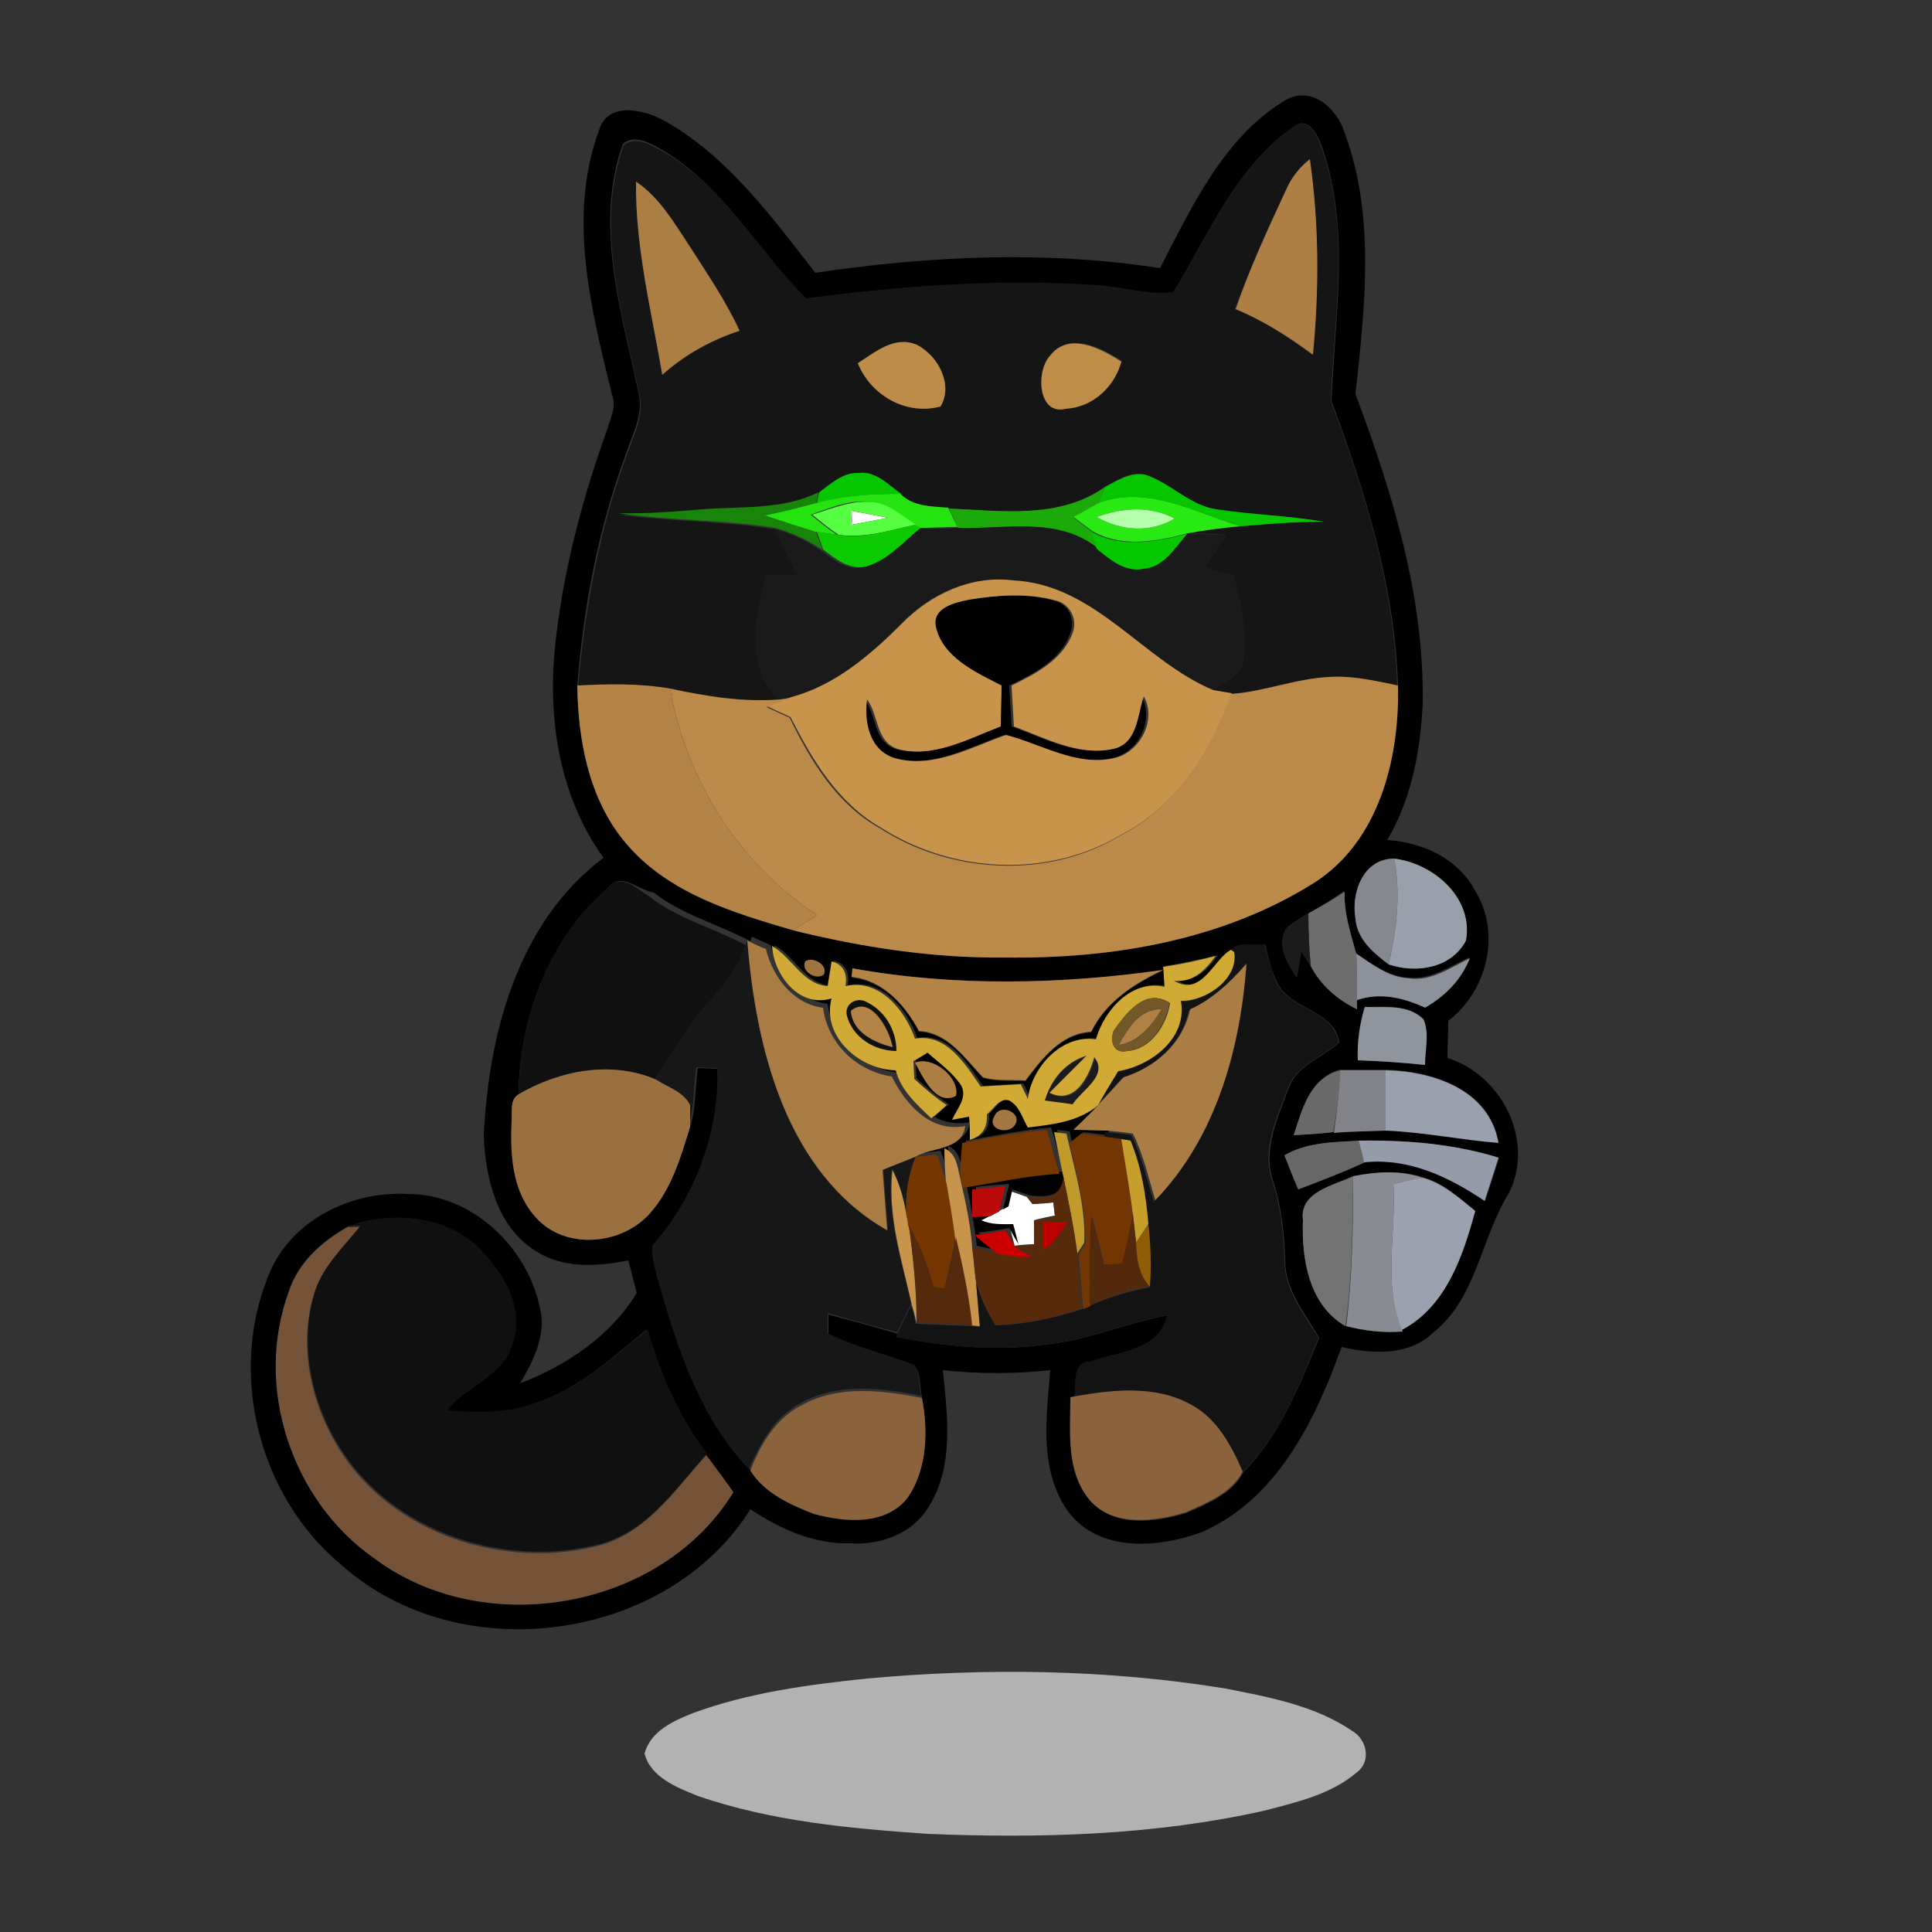 <?xml version="1.0" encoding="utf-8"?>
<!-- Generator: Adobe Illustrator 26.0.3, SVG Export Plug-In . SVG Version: 6.00 Build 0)  -->
<svg version="1.1" id="Layer_1" xmlns="http://www.w3.org/2000/svg" xmlns:xlink="http://www.w3.org/1999/xlink" x="0px" y="0px"
	 viewBox="0 0 250 250" style="enable-background:new 0 0 250 250;" xml:space="preserve">
<rect x="0" y="0" width="250" height="250" fill="#333333" stroke="none"/>
<style type="text/css">
	.st0{fill:#FFFFFF;}
	.st1{fill:#151515;}
	.st2{fill:#AD7F45;}
	.st3{fill:#AB7E44;}
	.st4{fill:#BD8C48;}
	.st5{fill:#BE8D48;}
	.st6{fill:#06C600;}
	.st7{fill:#1BAA09;}
	.st8{fill:#18850A;}
	.st9{fill:#24E30E;}
	.st10{fill:#28EA12;}
	.st11{fill:#55FE41;}
	.st12{fill:#B5FFAC;}
	.st13{fill:#0BCA00;}
	.st14{fill:#191A19;}
	.st15{fill:#06C800;}
	.st16{fill:#C8944B;}
	.st17{fill:#BB8A48;}
	.st18{fill:#B38446;}
	.st19{fill:#86888F;}
	.st20{fill:#9A9FAC;}
	.st21{fill:#101010;}
	.st22{fill:#6E6D6D;}
	.st23{fill:#1B1B1B;}
	.st24{fill:#171717;}
	.st25{fill:#A97C44;}
	.st26{fill:#131313;}
	.st27{fill:#D0AA34;}
	.st28{fill:#9E743E;}
	.st29{fill:#8D9199;}
	.st30{fill:#B48446;}
	.st31{fill:#AA7D44;}
	.st32{fill:#715826;}
	.st33{fill:#AF8145;}
	.st34{fill:#8F949D;}
	.st35{fill:#9A7040;}
	.st36{fill:#AC7E44;}
	.st37{fill:#6B6A6A;}
	.st38{fill:#818388;}
	.st39{fill:#9AA0AD;}
	.st40{fill:#A37842;}
	.st41{fill:#773700;}
	.st42{fill:#C09A2B;}
	.st43{fill:#733501;}
	.st44{fill:#C59E2C;}
	.st45{fill:#686767;}
	.st46{fill:#959BA8;}
	.st47{fill:#763600;}
	.st48{fill:#562A0B;}
	.st49{fill:#888B92;}
	.st50{fill:#737374;}
	.st51{fill:#9BA1AE;}
	.st52{fill:#BA0A0A;}
	.st53{fill:#BD0100;}
	.st54{fill:#53290D;}
	.st55{fill:#755338;}
	.st56{fill:#55290B;}
	.st57{fill:#905D07;}
	.st58{fill:#CC0000;}
	.st59{fill:#8A633D;}
	.st60{fill:#B2B2B2;}
</style>
<g id="_x23_ffffffff">
	<path class="st0" d="M110.2,66.1c1.6,0.3,3.1,0.6,4.7,0.9c-1.5,0.3-3.1,0.6-4.7,0.9C110.3,67.4,110.2,66.6,110.2,66.1z"/>
	<path class="st0" d="M130.6,154.1c0.6,0.2,1.8,0.6,2.3,0.8l0.7,0.9c0.7,0,2-0.1,2.7-0.2l0.2,1.7c-0.7,0.1-2,0.4-2.7,0.6
		c0,0.8,0,2.3,0,3.1c-0.6,0-1.9,0.1-2.5,0.2c-0.2-0.7-0.5-2-0.7-2.6c-1.4,0-2.8,0.2-4.1-0.5l1.6-0.8c0.3-0.1,0.9-0.4,1.2-0.6
		l0.7-0.4C130.2,155.8,130.4,154.7,130.6,154.1z"/>
</g>
<g id="_x23_000000ff">
	<path d="M150.1,34.7c4.1-7.9,8.2-16.8,16-21.6c3.4-2.2,6.9,0.8,7.9,4.1c4,10.8,2.6,22.6,1.4,33.8c4.8,12.8,8.9,26.2,8.7,40
		c-0.3,6.1-1.4,12.3-4.6,17.7c4.6,0.3,9.2,2.4,11.4,6.6c3.4,5.5,1.5,13-3.5,16.8c0,1.6-0.1,3.2-0.1,4.8c7,2.2,11.3,10.6,8,17.4
		c-3.7,5.9-4.2,13.7-9.9,18.2c-3.2,3-7.8,2.7-11.8,1.8c-3.4,9.5-8.4,19.8-18.2,24c-5.5,2-13.1,2.6-17.1-2.6
		c-3.9-5.3-2.9-12.3-2.4-18.4c-4.6,0.5-9.3,0.5-13.9,0c0.6,5.9,1.5,12.5-1.9,17.8c-2.1,3.4-6.3,4.9-10.2,4.6
		c-4.7,0.1-9-1.9-12.8-4.4c-10.8,17.2-37.6,20.8-52.8,7.3c-11-9-15-25.4-9.2-38.4c3.1-6.6,10.6-10.1,17.7-9.7
		c8.3,0,15.5,6.9,17.1,14.9c0.8,3.4-0.9,6.7-2.6,9.6c6-2.3,11.7-6.1,15.1-11.7c-0.4-1.4-0.7-2.8-1.1-4.2c-4,0.8-8.5,1.1-12.1-1.3
		c-4.9-3.1-6.4-9.4-6.6-14.8c0.6-13.2,4.4-27.7,15.5-36c-6-8.3-7.4-18.9-6.1-28.9c1.1-9.1,3.5-18,6.6-26.6c0.4-1.4,1.2-2.9,0.6-4.4
		c-2.7-11-5.8-23.1-1.7-34.2c1.1-3.9,6-2.7,8.6-1.2c8.1,4.6,13.8,12.4,19.4,19.6C120.3,33.1,135.4,32.4,150.1,34.7 M167.4,16.4
		c-7.5,5.2-11,14-15.6,21.5c-3.3,0.4-6.6-0.7-9.8-0.9c-12.6-0.9-25.2,0-37.7,1.7C98,32.3,93.5,24,85.7,19.4
		c-1.5-0.8-3.5-2.1-5.1-0.8c-3.8,10.7-0.1,22,2.1,32.6c0.5,2.7-1,5.3-1.8,7.8c-3.5,9.5-5.4,19.6-6.2,29.7c0.1,7.1,1.5,14.7,6.2,20.3
		c5.4,6.6,13.9,9.1,21.8,11.4c8.9,2.2,18.1,3.6,27.3,3.5c13.9,0.2,28.2-2.2,40.1-9.7c8.4-5.4,11-16.1,10.8-25.5
		c-0.4-12.7-4.2-25-8.6-36.8c0.4-10.9,2.5-22.2-1.2-32.8C170.6,17.6,169.3,14.9,167.4,16.4 M175.4,118.9c0.2,2.7,2.3,4.4,4.3,5.9
		c3.6,1.2,8.1,0.5,10-3.1c0.9-5.5-4.2-9.9-9.3-10.6C176.4,111.1,174.8,115.5,175.4,118.9 M78.8,114.8c-7.7,6.5-11.6,16.9-11.7,26.8
		c-1.1,0.7-0.8,2.3-0.9,3.4c-0.1,4.4,0.1,9.3,3.2,12.6c3.8,4.2,11.1,3.5,14.7-0.6c2.8-3.2,4-7.3,5.2-11.2c0.8-2.5,0.6-5.1,1-7.6
		c0.7,0,2,0.1,2.7,0.1c0.3,8.4-2.9,16.8-8.4,23c-0.1,2,0.6,3.9,1.1,5.7c2.4,8.3,5.3,16.9,11.4,23.2c1.7,2.9,5.1,4.4,8.2,5.6
		c4.1,1.1,9.6,1.6,12.3-2.3c2.4-3.7,2.5-8.5,1.7-12.7c-0.3-1.3-0.1-2.9-0.9-4c-3.7-1.4-7.6-2.3-11.2-4.1c0-0.7,0-2,0-2.6
		c3,0.8,6,1.6,9,2.5l-0.2,0.4c6.3,1.2,12.7,1.9,19.1,1c5.5-0.5,10.6-2.8,16-3.8c-1,4.6-6.4,4.7-10,6c-2.5,0.1-1.7,3-2,4.6l-0.5,0.1
		c-0.1,4.5-0.6,9.6,2.5,13.3c3.1,3.5,8.4,2.8,12.4,1.6c2.7-1.2,6-2.5,7.4-5.3c4.7-4.8,7.3-11.2,9.8-17.4c-1.8-3.1-4.4-6.2-4.4-10
		c-0.1-3.5-0.5-7.1-1.6-10.4c-1.3-4.1,0.7-8.2,2.1-12c1.1-2.9,4.3-3.8,6.5-5.8c-0.6-4.3-6.5-4.2-8.1-7.9c-0.7-1.5-1.1-3.2-1.5-4.8
		c-1.4,0.3-3.3-0.4-4.3,0.7c-2.1,1.1-3.7,6.2-7.2,3.9c2.5,0.3,4.1-1.3,5.4-3.2c-2.2,0.5-4.5,1-6.8,1.4c0.1,0.7,0.1,2,0.2,2.6
		c-4.3-1-7.8,3-8.9,6.8c-4.4-0.6-8.2,3.6-8.8,7.7c-0.2-0.5-0.6-1.4-0.9-1.9c-1.7,0.1-3.4,0.2-5.2,0.3c-2-2.9-4.4-6.9-8.5-6.2
		c-1.3-3.7-4.6-7.8-9-6.8c0.3-1.7-0.3-2.8-1.8-3.2c-0.1,0.8-0.4,2.4-0.5,3.2c-3.2-0.2-4.6-3.8-7.2-5.2c0.2,3.7,3.5,8.1,7.7,6.8
		c-1.3,4.9,3.7,9.2,8.3,9.3c0.7,2.6,2.7,4.4,4.6,6.2c0.7-0.6,1.3-1.2,2-1.7c-1.5-1-2.9-2.1-4.2-3.4c0-0.6-0.1-1.7-0.1-2.3
		c0.4-0.3,1.3-0.8,1.8-1.1c1.5,1.3,3.2,2.5,4.4,4.3c0.8,1.6-0.6,3.1-1.2,4.4l2.2-0.4c0,0.7,0,2.2,0.1,3c1.6-0.4,2.3-1.5,2.2-3.3
		c0.9-0.7,1.5-2.2,2.9-1.8c1.3,0.6,1.7,2.3,2.4,3.5c3.2-0.4,6.5-0.8,9.1-2.9c-1,1.1-2.1,2.2-3.2,3.2c1.1,0,3.2,0.1,4.3,0.1l-0.1,0.7
		c-0.8-0.1-2.4-0.3-3.2-0.4c-0.4,0.3-1.1,0.9-1.5,1.2l-0.3-1.3l-1.6-0.2c0.4,1.9,0.8,3.9,1.2,5.8c-0.1,2.7-2.5,3-4.7,2.7
		c-0.6-0.2-1.8-0.6-2.3-0.8c-0.1,0.6-0.4,1.7-0.5,2.2l-0.7,0.4c0.2-0.8,0.6-2.5,0.8-3.3c-1.4,0.1-2.9,0.2-4.3,0.4c0,0.9,0,2.7,0,3.6
		c0.6,0,1.8-0.1,2.3-0.1l-1.6,0.8c1.3,0.6,2.7,0.5,4.1,0.5c0.2,0.6,0.5,2,0.7,2.6c-0.3-0.5-0.9-1.5-1.2-2.1c-1,0.2-3,0.5-4,0.6
		c1,0.8,2,1.6,3,2.4c-0.8-0.2-2.4-0.5-3.2-0.7c-0.3-2.6-0.8-5.2-1.3-7.8c4.2-0.6,8.3-1.6,12.5-1.8c-0.5-1.9-1-3.8-1.6-5.7
		c-3.7,0.3-7.4,1.1-11,1.7c-0.1,1.5-0.3,2.9-0.3,4.4c-0.4-1.4-0.5-3.1-2-3.7c0,1.5,0.1,3,0.3,4.4c-0.4-1.3-0.8-2.5-1.3-3.8
		c-0.7,0.1-2,0.3-2.7,0.3c2.2-1.2,6.1-0.8,6.5-4c-4.6,0.9-7.7-2.7-9.5-6.4c-4.6-0.7-8.3-4.2-8.9-8.9c-3.9-0.5-6.5-3.9-7.4-7.6
		c-0.6-0.3-1.8-0.8-2.4-1.1l-0.2,0.6c-4.1-2.2-8.8-3.4-12.5-6.3C82.4,115.1,80.4,112.8,78.8,114.8 M169.3,118.2
		c-1,0.6-2.1,1.2-2.9,2c-1.2,2.2,0.3,4.5,1.4,6.3c0.1-0.8,0.4-2.6,0.6-3.4c0.4,0.6,0.8,1.3,1.2,1.9c1.3,2.5,3.5,4.4,6,5.6l0-1.2
		c3-1,6-0.4,8.7,0.9c2.6-1.4,4.7-3.6,5.8-6.4c-2.5,1.1-4.9,2.9-7.8,2.6c-2.6-0.1-4.8-1.8-6.9-3.2c-0.7-2.6-1.6-5.2-1.5-8
		C172.4,116.4,170.9,117.3,169.3,118.2 M104.2,124.4c-0.5,1.2,1.4,2.5,2.4,1.7C107.2,124.9,105.2,123.7,104.2,124.4 M110.3,125.3
		l-0.1,1.2c4.1,0.5,7,3.6,8.7,7c3.8,0.2,5.9,3.5,8.3,6c1.8,0.5,3.6,0.3,5.5,0.4c2.2-2.9,4.6-6.1,8.5-6.3c1.9-3.9,5.5-6.2,9.3-8
		C137.2,127.3,123.6,127.7,110.3,125.3 M175.7,137.2c2.9,0.1,5.8,0.3,8.7,0.6c-0.1-1.9,0.5-4-0.2-5.9c-2-2-5-1.6-7.6-1.6
		C176,132.5,175.6,134.8,175.7,137.2 M118.4,137.5c1,1.8,2.7,5.7,5.3,4.3C124.2,139.4,120.7,136.6,118.4,137.5 M167.4,146.9
		c1.7-0.1,3.4-0.2,5.1-0.4c2.3-0.1,4.6-0.2,6.8-0.3c4.9,0.2,9.7,1.2,14.6,1.6c-1.2-6.9-8.5-9.2-14.6-9.4c-1.9,0-3.9,0-5.9,0
		C169.5,139.5,168.5,143.6,167.4,146.9 M128.7,144.4c-1.1,1.7,1.7,2.5,2.6,1.2C132.4,144,129.4,142.8,128.7,144.4 M166.2,149.5
		c0.6,1.5,1.1,2.9,1.8,4.4c2.9-1.1,5.8-2.2,8.6-3.5c5.7-0.6,10.9,1.8,15.6,5c0.6-1.9,1.2-3.7,1.8-5.6c-5.9-1.8-12-2.3-18.1-2.2
		C172.5,147.8,169.1,147.8,166.2,149.5 M175.1,152.2c-2.5,1.2-7,2-6.5,5.7c-0.2,5,0.8,10.9,5.5,13.7c2.4,0.6,4.9,0.9,7.3,0.7
		l-0.1-0.3c5.8-3,7.9-9.5,9.5-15.4c-2.1-1.7-4.1-3.6-6.8-4.3C181.2,151.4,178.1,151.6,175.1,152.2 M45,158.7
		c-3.3,1.9-6.4,4.6-7.6,8.3c-4.5,12.3,0.3,27.2,11,34.6c14.2,10.6,37.1,6.5,46.4-8.6c-1.2-1.6-2.4-3.2-3.5-4.8
		c-3.7-4.8-6-10.4-7.7-16.1c-4.4,3.6-8.6,7.5-14.1,9.4c-3.7,1.5-7.8,1.4-11.8,1.1c2.4-3.2,7.2-4.3,8.4-8.5c1.8-4.8-1.3-9.6-4.6-12.8
		C57.3,157.2,50.4,156.8,45,158.7z"/>
	<path d="M121.1,81.1c-0.5-2.4,2.3-3.1,4-3.5c3.7-0.6,7.5-0.9,11.2,0.1c1.9,0.4,2.9,2.4,2.2,4.2c-1.2,3.5-4.8,5.3-7.9,6.8
		c0.1,1.8,0.2,3.5,0.3,5.3c4.1,1.5,8.5,3.9,12.9,2.9c3.1-0.7,3.1-4.3,3.9-6.8c1.7,3.1-0.4,7.3-3.8,8c-4.9,1.1-9.4-1.8-14-3
		c-4.6,1.6-9.3,4.4-14.4,3c-3.2-1-3.9-4.7-3.6-7.6c1.5,2,1.1,5.4,3.9,6.4c4.7,1.3,9.2-1.3,13.4-2.9c0-1.8,0.1-3.6,0.1-5.3
		C126.2,87,122,85.1,121.1,81.1z"/>
</g>
<g id="_x23_151515ff">
	<path class="st1" d="M167.4,16.4c1.9-1.4,3.1,1.2,3.6,2.7c3.8,10.6,1.6,21.9,1.2,32.8c4.5,11.8,8.2,24.1,8.6,36.8
		c-2.9-0.6-5.9-1.3-8.9-1.1c-4.3,0.2-8.4,1.9-12.7,2.2c-0.6-0.1-1.8-0.3-2.4-0.4c1.5-1.3,4.1-2,4.1-4.3c0.5-3.6-0.5-7.1-1.3-10.6
		c-1.2-0.3-2.5-0.7-3.7-1.1c0.9-1.4,1.8-2.8,2.8-4.2c-1.7-0.1-3.4-0.2-5-0.2c2.3-0.4,4.5-0.7,6.8-0.9c3.5-0.3,7.1-0.6,10.7-0.6
		c-4.6-0.8-9.2-0.8-13.8-1.6c-3.5-0.5-6-3.4-9.3-4.5c-1.9-0.4-3.5,0.7-5.1,1.6c-5.9,4.2-13.5,3.1-20.2,2.8c-2.2-0.2-4.6-0.2-6.2-1.8
		c-1.6-1.2-3.2-3-5.5-2.7c-2-0.1-3.5,1.4-5.1,2.5c-4.7,2.3-10,1.8-15,2.2c-3.6,0.3-7.3,0.6-10.9,0.6c6.7,0.9,13.6,0.8,20.3,1.9
		c1,2,2,4,3,6c-1.3,0-2.7,0-4,0c-1.4,5.3-2.8,11.8,1.7,16.2c-4.8,0.4-9.6-0.4-14.3-1.4c-3.9-0.7-8-0.7-12-0.4
		c0.9-10.1,2.7-20.2,6.2-29.7c0.8-2.5,2.3-5.1,1.8-7.8c-2.2-10.6-5.9-21.9-2.1-32.6c1.6-1.3,3.5,0,5.1,0.8
		C93.5,24,98,32.3,104.3,38.6c12.5-1.6,25.1-2.6,37.7-1.7c3.3,0.2,6.5,1.3,9.8,0.9C156.5,30.4,159.9,21.6,167.4,16.4 M166.4,24.6
		c-2.4,5.1-4.7,10.2-6.6,15.4c3.6,1.4,6.9,3.6,10,5.9c0.9-8.4,0.9-17-0.4-25.3C168.2,21.6,167.1,23,166.4,24.6 M82.3,23.5
		c-0.1,8.5,2,16.7,3.4,25c2.9-2.6,6.3-4.4,10-5.7c-1.8-3.9-4.2-7.4-6.5-11C87.2,28.8,85.3,25.6,82.3,23.5 M111,47
		c1.7,4.2,6.3,6.7,10.7,5.6c1.7-2.9-0.4-6.7-3.1-8C115.8,43.4,113.3,45.6,111,47 M135.9,46c-1.9,2-1.7,7.8,2.1,6.8
		c3.5-0.2,6.2-2.8,7.2-6.1C142.5,45,138.4,42.8,135.9,46z"/>
</g>
<g id="_x23_ad7f45ff">
	<path class="st2" d="M166.4,24.6c0.7-1.6,1.7-2.9,3.1-4c1.2,8.4,1.2,16.9,0.4,25.3c-3.1-2.3-6.4-4.4-10-5.9
		C161.7,34.7,164.1,29.6,166.4,24.6z"/>
</g>
<g id="_x23_ab7e44ff">
	<path class="st3" d="M82.3,23.5c3.1,2.1,4.9,5.3,6.9,8.3c2.3,3.6,4.7,7.1,6.5,11c-3.7,1.2-7.1,3.1-10,5.7
		C84.3,40.3,82.2,32,82.3,23.5z"/>
</g>
<g id="_x23_bd8c48ff">
	<path class="st4" d="M111,47c2.2-1.4,4.7-3.6,7.6-2.4c2.8,1.4,4.8,5.2,3.1,8C117.3,53.8,112.7,51.2,111,47z"/>
</g>
<g id="_x23_be8d48ff">
	<path class="st5" d="M135.9,46c2.4-3.1,6.6-0.9,9.2,0.8c-0.9,3.3-3.7,5.9-7.2,6.1C134.3,53.8,134,48,135.9,46z"/>
</g>
<g id="_x23_06c600ff">
	<path class="st6" d="M106,63.7c1.5-1.1,3.1-2.6,5.1-2.5c2.2-0.3,3.8,1.5,5.5,2.7c-3.7,0-7.3,0.2-10.9,1.2L106,63.7z"/>
	<path class="st6" d="M143,63c1.6-0.8,3.2-1.9,5.1-1.6c3.3,1,5.8,4,9.3,4.5c4.6,0.7,9.2,0.8,13.8,1.6c-3.6,0-7.1,0.3-10.7,0.6
		c-5.9-1.8-12.1-5.4-18.4-3C142.3,64.6,142.8,63.5,143,63z"/>
</g>
<g id="_x23_1baa09ff">
	<path class="st7" d="M122.8,65.8c6.8,0.3,14.3,1.4,20.2-2.8c-0.2,0.5-0.7,1.6-0.9,2.1c-1.1,0.6-2.2,1.3-3.2,1.9
		c0.8,0.6,1.6,1.2,2.4,1.8c0.2,0.6,0.6,1.7,0.7,2.2c-5.1-4.2-12-2.5-18-2.6C123.7,67.7,123.1,66.4,122.8,65.8z"/>
</g>
<g id="_x23_18850aff">
	<path class="st8" d="M90.9,65.9c5-0.4,10.4,0.1,15-2.2l-0.3,1.4c-2.2,0.6-4.4,1.1-6.5,1.6c2.2,0.7,4.4,1.3,6.5,2.1
		c0.2,0.6,0.6,1.8,0.8,2.3c-1.9-1.2-3.9-2.2-6.1-2.8c-6.7-1.1-13.6-0.9-20.3-1.9C83.6,66.5,87.3,66.2,90.9,65.9z"/>
</g>
<g id="_x23_24e30eff">
	<path class="st9" d="M105.6,65.1c3.5-1,7.2-1.2,10.9-1.2c1.7,1.7,4.1,1.6,6.2,1.8c0.3,0.6,0.9,1.9,1.2,2.5c-1.6,0-3.3,0.1-4.9,0.1
		l-0.7-0.4c-1.7-1.1-3.2-2.6-5.3-2.9c-2.8-0.5-5.5,0.7-8.1,1.6c1.1,0.9,2.2,1.8,3.4,2.6c-0.7-0.1-2.1-0.3-2.8-0.4
		c-2.2-0.7-4.4-1.4-6.5-2.1C101.3,66.2,103.4,65.7,105.6,65.1z"/>
</g>
<g id="_x23_28ea12ff">
	<path class="st10" d="M142.1,65.1c6.3-2.4,12.5,1.2,18.4,3c-2.3,0.2-4.6,0.5-6.8,0.9c-4.1,1.1-8.6,1.9-12.4-0.3
		c-0.8-0.6-1.6-1.2-2.4-1.8C139.9,66.4,141,65.7,142.1,65.1 M141.9,66.9c3.2,1.8,6.9,2.1,10.1,0.2C148.8,65.4,145.2,65.7,141.9,66.9
		z"/>
</g>
<g id="_x23_55fe41ff">
	<path class="st11" d="M105.1,66.6c2.6-0.8,5.3-2,8.1-1.6c2,0.3,3.6,1.8,5.3,2.9c-3.3,0.7-6.6,1.8-10,1.3
		C107.3,68.4,106.2,67.5,105.1,66.6 M110.2,66.1c0,0.4,0,1.3,0,1.8c1.6-0.3,3.1-0.6,4.7-0.9C113.4,66.7,111.8,66.4,110.2,66.1z"/>
</g>
<g id="_x23_b5ffacff">
	<path class="st12" d="M141.9,66.9c3.3-1.2,6.9-1.5,10.1,0.2C148.8,69,145.1,68.7,141.9,66.9z"/>
</g>
<g id="_x23_0bca00ff">
	<path class="st13" d="M108.4,69.2c3.4,0.6,6.7-0.6,10-1.3l0.7,0.4c-2.2,1.8-4.2,4.2-7,5c-2.2,0.5-4-1-5.6-2.2
		c-0.2-0.6-0.6-1.8-0.8-2.3C106.3,68.9,107.7,69.1,108.4,69.2z"/>
</g>
<g id="_x23_191a19ff">
	<path class="st14" d="M119.1,68.4c1.6,0,3.3,0,4.9-0.1c6,0.2,12.9-1.5,18,2.6c1.7,1.4,3.6,3.1,6.1,2.6c2.6-0.2,4-2.7,5.6-4.5
		c1.7,0.1,3.4,0.2,5,0.2c-0.9,1.4-1.8,2.8-2.8,4.2c1.2,0.3,2.5,0.7,3.7,1.1c0.8,3.5,1.8,7,1.3,10.6c0,2.3-2.7,3-4.1,4.3
		c-9.1-3.9-15.3-13.8-25.9-14.2c-5.4-0.8-10.7,1.7-14.4,5.6c-4.1,4.1-8.6,8-14.4,9.6l-1.3,0.2c-4.5-4.3-3.1-10.8-1.7-16.2
		c1.3,0,2.7,0,4,0c-1-2-2-4-3-6c2.2,0.6,4.2,1.5,6.1,2.8c1.6,1.2,3.4,2.7,5.6,2.2C114.9,72.6,116.8,70.2,119.1,68.4z"/>
</g>
<g id="_x23_06c800ff">
	<path class="st15" d="M141.2,68.8c3.9,2.2,8.4,1.3,12.4,0.3c-1.6,1.8-3,4.3-5.6,4.5c-2.4,0.5-4.4-1.2-6.1-2.6
		C141.8,70.4,141.4,69.3,141.2,68.8z"/>
</g>
<g id="_x23_c8944bff">
	<path class="st16" d="M116.7,80.7c3.7-3.8,9-6.3,14.4-5.6c10.6,0.5,16.8,10.4,25.9,14.2c0.6,0.1,1.8,0.3,2.4,0.4
		c-2.6,7.5-7.1,14.6-14.3,18.3c-9.5,5.7-21.9,5-31.1-0.9c-5.6-3.2-8.9-8.8-11.7-14.3c-1-0.5-2-0.9-3-1.4c1-0.4,2.1-0.8,3.1-1.2
		C108,88.7,112.6,84.8,116.7,80.7 M121.1,81.1c0.9,4,5.2,5.9,8.5,7.6c0,1.8-0.1,3.6-0.1,5.3c-4.2,1.6-8.8,4.2-13.4,2.9
		c-2.8-1-2.4-4.4-3.9-6.4c-0.4,2.9,0.3,6.6,3.6,7.6c5,1.4,9.8-1.4,14.4-3c4.6,1.2,9.1,4.1,14,3c3.4-0.8,5.5-5,3.8-8
		c-0.8,2.4-0.8,6.1-3.9,6.8c-4.5,1-8.8-1.4-12.9-2.9c-0.1-1.8-0.2-3.5-0.3-5.3c3.1-1.5,6.6-3.3,7.9-6.8c0.7-1.8-0.4-3.8-2.2-4.2
		c-3.6-1-7.5-0.7-11.2-0.1C123.4,78,120.6,78.7,121.1,81.1z"/>
	<path class="st16" d="M122.2,148.6c1.5,0.6,1.7,2.3,2,3.7c0.1,0.3,0.2,1,0.3,1.3c0.6,2.6,1.1,5.2,1.3,7.8c0.2,1.5,0.3,3,0.5,4.5
		c0.2,1.9,0.4,3.8,0.5,5.7c-0.3,0-0.9-0.1-1.2-0.1c-0.3-3.9-1.1-7.7-2.1-11.4c-0.3-2.4-0.7-4.7-1.1-7
		C122.3,151.6,122.2,150.1,122.2,148.6z"/>
	<path class="st16" d="M115.5,151.3c1,1.9,1.5,4,1.9,6.1c0.1,0.3,0.2,0.9,0.2,1.2c0.6,4.2,1,8.4,1,12.7c-0.1-0.6-0.4-1.8-0.6-2.4
		C116.7,163,114.8,157.3,115.5,151.3z"/>
</g>
<g id="_x23_bb8a48ff">
	<path class="st17" d="M159.3,89.8c4.3-0.3,8.4-2,12.7-2.2c3-0.2,6,0.5,8.9,1.1c0.2,9.4-2.4,20.1-10.8,25.5
		c-11.9,7.5-26.3,9.9-40.1,9.7c-9.2,0.1-18.4-1.3-27.3-3.5c1-0.7,2-1.3,3-2c-10.1-6.6-16.9-17.5-19-29.3c4.7,1,9.5,1.8,14.3,1.4
		l1.3-0.2c-1,0.4-2.1,0.8-3.1,1.2c1,0.5,2,0.9,3,1.4c2.7,5.6,6.1,11.2,11.7,14.3c9.2,5.9,21.7,6.6,31.1,0.9
		C152.2,104.4,156.7,97.2,159.3,89.8z"/>
</g>
<g id="_x23_b38446ff">
	<path class="st18" d="M74.7,88.7c4-0.2,8-0.3,12,0.4c2.1,11.8,8.9,22.7,19,29.3c-1,0.7-2,1.3-3,2c-7.8-2.3-16.3-4.8-21.8-11.4
		C76.2,103.4,74.8,95.8,74.7,88.7z"/>
</g>
<g id="_x23_86888fff">
	<path class="st19" d="M175.4,118.9c-0.6-3.4,1-7.8,5-7.8c0.9,4.6,0.3,9.2-0.7,13.7C177.7,123.3,175.6,121.5,175.4,118.9z"/>
</g>
<g id="_x23_9a9facff">
	<path class="st20" d="M180.4,111.1c5.1,0.6,10.3,5.1,9.3,10.6c-1.9,3.6-6.4,4.3-10,3.1C180.7,120.3,181.3,115.7,180.4,111.1z"/>
</g>
<g id="_x23_101010ff">
	<path class="st21" d="M78.8,114.8c1.6-1.9,3.7,0.3,5.2,1.2c3.7,2.9,8.4,4.1,12.5,6.3c-1.2,4.1-4.6,6.8-6.9,10.2
		c-1.7,2.4-3.2,4.8-4.7,7.2c-5.8-2.5-12.4-1.2-17.8,1.9C67.2,131.7,71.1,121.2,78.8,114.8z"/>
	<path class="st21" d="M109.6,131.5c-0.3-1.4,0.9-2.4,2.3-2c2.6,1.1,4.1,3.7,4.2,6.5C113.2,136,110.3,134.3,109.6,131.5
		 M110.1,130.8c0.2,2.8,3,4.2,5.4,4.7C115.2,133.2,112.7,128.7,110.1,130.8z"/>
	<path class="st21" d="M45,158.7c5.4-2,12.3-1.5,16.7,2.5c3.3,3.2,6.4,8.1,4.6,12.8c-1.2,4.2-6,5.2-8.4,8.5c3.9,0.3,8,0.4,11.8-1.1
		c5.4-1.9,9.7-5.8,14.1-9.4c1.7,5.7,4,11.3,7.7,16.1c-4,4.4-7.5,9.8-13.5,11.6c-12.4,3.4-27.2-1.3-34.1-12.5
		c-3.6-5.8-5.2-13.2-3.2-19.9c1-3.5,3.7-6,5.9-8.7L45,158.7z"/>
</g>
<g id="_x23_6e6d6dff">
	<path class="st22" d="M169.3,118.2c1.6-0.9,3.2-1.8,4.7-2.8c-0.1,2.8,0.8,5.4,1.5,8c0.1,2,0.1,4,0.1,6l0,1.2
		c-2.5-1.2-4.7-3.1-6-5.6C169.4,122.7,169.3,120.5,169.3,118.2z"/>
</g>
<g id="_x23_1b1b1bff">
	<path class="st23" d="M166.4,120.2c0.9-0.8,1.9-1.4,2.9-2c0,2.3,0.1,4.6,0.3,6.8c-0.4-0.6-0.8-1.3-1.2-1.9
		c-0.1,0.8-0.4,2.6-0.6,3.4C166.6,124.7,165.1,122.4,166.4,120.2z"/>
	<path class="st23" d="M135.2,142.4c0.8-2.7,2.7-5,5.5-5.7c-1.6,1.6-3.2,3.1-4.8,4.8c3.3,1.6,5.1-2.1,5.8-4.6
		c1.9,2.3-1.7,4.3-2.8,6.1C137.5,142.7,136.3,142.5,135.2,142.4z"/>
</g>
<g id="_x23_171717ff">
	<path class="st24" d="M96.5,122.2l0.2-0.6c1.1,13.9,5,30.1,18.2,37.5c-0.2-2.6-0.4-5.2-0.6-7.8c1.4-0.6,2.8-1.2,4.2-1.7
		c-1,2.4-1.4,5.1-1.2,7.7c-0.3-2.1-0.9-4.2-1.9-6.1c-0.7,6,1.2,11.7,2.5,17.5c-0.6,1.2-1.2,2.5-1.8,3.7c-3-0.8-6-1.6-9-2.5
		c0,0.7,0,2,0,2.6c3.5,1.8,7.5,2.7,11.2,4.1c0.8,1.2,0.6,2.7,0.9,4c-5.1-1-10.8-1.7-15.5,0.9c-3.4,1.7-5.3,5.2-6.8,8.6
		c-6.1-6.4-9-14.9-11.4-23.2c-0.5-1.9-1.2-3.8-1.1-5.7c5.5-6.3,8.7-14.6,8.4-23c-0.7,0-2-0.1-2.7-0.1c-0.4,2.5-0.2,5.2-1,7.6
		c0-0.7,0-2.1,0-2.8c-0.8-1.8-2.9-2.3-4.4-3.3c1.6-2.4,3.1-4.9,4.7-7.2C91.9,129.1,95.3,126.3,96.5,122.2z"/>
</g>
<g id="_x23_a97c44ff">
	<path class="st25" d="M96.7,121.7c0.6,0.3,1.8,0.9,2.4,1.1c0.9,3.6,3.5,7.1,7.4,7.6c0.6,4.6,4.3,8.2,8.9,8.9c1.8,3.6,5,7.3,9.5,6.4
		c-0.4,3.2-4.3,2.7-6.5,4c-1.4,0.6-2.8,1.1-4.2,1.7c0.2,2.6,0.4,5.2,0.6,7.8C101.7,151.8,97.8,135.6,96.7,121.7z"/>
</g>
<g id="_x23_131313ff">
	<path class="st26" d="M159.3,122.9c1-1.2,2.9-0.4,4.3-0.7c0.5,1.6,0.9,3.2,1.5,4.8c1.6,3.7,7.5,3.6,8.1,7.9
		c-2.1,1.9-5.4,2.9-6.5,5.8c-1.4,3.8-3.5,7.9-2.1,12c1.1,3.4,1.5,6.9,1.6,10.4c0,3.8,2.5,6.9,4.4,10c-2.4,6.2-5,12.6-9.8,17.4
		c-1.4-3.3-3.2-6.8-6.6-8.6c-4.6-2.7-10.2-2.1-15.2-1.1c0.3-1.6-0.4-4.5,2-4.6c3.6-1.3,9-1.4,10-6c-5.4,1-10.5,3.3-16,3.8
		c-6.4,0.9-12.8,0.2-19.1-1l0.2-0.4c0.6-1.2,1.2-2.5,1.8-3.7c0.2,0.6,0.5,1.8,0.6,2.4c2.4,0.1,4.8,0.2,7.1,0.3
		c0.3,0,0.9,0.1,1.2,0.1c-0.2-1.9-0.3-3.8-0.5-5.7c0.6,1.9,1.4,3.8,2.5,5.5c3.8-0.1,7.6-0.9,11.2-2.1l0.9-0.4
		c2.5-1.1,5.1-1.9,7.8-2.4c0.2-2.7,0.1-5.4-0.2-8.1c-0.3-3.7-1-7.3-2.3-10.8l-1.2-0.2c-0.5-0.1-1.6-0.2-2.1-0.3l0.1-0.7
		c1.2,0.1,2.3,0.2,3.4,0.4c1.3,2.7,2,5.7,2.9,8.6c8-8.1,11-19.5,11.8-30.6c-2.1,2.4-4.4,4.6-7.3,5.9c-0.9,4.4-4.5,7.4-8.6,8.7
		c-1.1,1.2-2.2,2.4-3.3,3.6c0.8-1.5,1.7-2.9,2.6-4.4c4.3-0.7,9-4.3,8.1-9.1c3.3,0.1,7.5-2.9,6.9-6.3L159.3,122.9z"/>
</g>
<g id="_x23_d0aa34ff">
	<path class="st27" d="M159.3,122.9l0.4,0.3c0.6,3.4-3.6,6.4-6.9,6.3c0.9,4.8-3.8,8.4-8.1,9.1c-0.9,1.5-1.8,2.9-2.6,4.4
		c-2.6,2.2-5.9,2.5-9.1,2.9c-0.7-1.2-1.1-2.8-2.4-3.5c-1.3-0.4-2,1.1-2.9,1.8c0.1,1.7-0.6,2.8-2.2,3.3c0-0.8,0-2.2-0.1-3l-2.2,0.4
		c0.6-1.4,2-2.8,1.2-4.4c-1.1-1.7-2.8-2.9-4.4-4.3c-0.4,0.3-1.3,0.8-1.8,1.1c0,0.6,0.1,1.7,0.1,2.3c1.3,1.2,2.7,2.4,4.2,3.4
		c-0.7,0.6-1.3,1.2-2,1.7c-1.9-1.8-3.9-3.6-4.6-6.2c-4.7-0.1-9.6-4.4-8.3-9.3c-4.2,1.3-7.5-3.1-7.7-6.8c2.6,1.5,4,5,7.2,5.2
		c0.1-0.8,0.4-2.4,0.5-3.2c1.5,0.4,2.1,1.5,1.8,3.2c4.4-1,7.7,3.1,9,6.8c4.1-0.7,6.5,3.3,8.5,6.2c1.7-0.1,3.5-0.2,5.2-0.3
		c0.2,0.5,0.7,1.4,0.9,1.9c0.5-4.1,4.4-8.4,8.8-7.7c1.1-3.8,4.6-7.8,8.9-6.8c-0.1-0.7-0.1-2-0.2-2.6c2.3-0.3,4.5-0.8,6.8-1.4
		c-1.3,1.8-2.9,3.5-5.4,3.2C155.5,129.1,157.1,124,159.3,122.9 M109.6,131.5c0.8,2.8,3.6,4.5,6.4,4.5c0-2.8-1.6-5.4-4.2-6.5
		C110.5,129.1,109.2,130.1,109.6,131.5 M144.1,133.4c-0.5,1.4,0,3,1.8,2.6c3-0.2,5.1-3.4,5.5-6.2
		C148.3,127.7,145.7,131.1,144.1,133.4 M135.2,142.4c1.2,0.2,2.4,0.3,3.6,0.5c1.1-1.8,4.7-3.7,2.8-6.1c-0.7,2.5-2.5,6.2-5.8,4.6
		c1.6-1.6,3.2-3.2,4.8-4.8C137.9,137.4,136,139.7,135.2,142.4z"/>
</g>
<g id="_x23_9e743eff">
	<path class="st28" d="M104.2,124.4c1-0.7,3,0.5,2.4,1.7C105.6,126.9,103.6,125.7,104.2,124.4z"/>
</g>
<g id="_x23_8d9199ff">
	<path class="st29" d="M175.6,129.4c0-2,0-4-0.1-6c2.1,1.4,4.2,3.1,6.9,3.2c2.8,0.4,5.3-1.4,7.8-2.6c-1.1,2.8-3.2,4.9-5.8,6.4
		C181.6,129.1,178.6,128.4,175.6,129.4z"/>
</g>
<g id="_x23_b48446ff">
	<path class="st30" d="M110.3,125.3c13.3,2.4,26.9,2.1,40.2,0.2c-3.8,1.8-7.4,4.1-9.3,8c-3.9,0.2-6.4,3.5-8.5,6.3
		c-1.8-0.1-3.7,0.1-5.5-0.4c-2.4-2.5-4.5-5.8-8.3-6c-1.8-3.4-4.7-6.6-8.7-7L110.3,125.3z"/>
	<path class="st30" d="M110.1,130.8c2.5-2.1,5,2.4,5.4,4.7C113.2,134.9,110.3,133.6,110.1,130.8z"/>
</g>
<g id="_x23_aa7d44ff">
	<path class="st31" d="M154,130.6c2.9-1.3,5.2-3.5,7.3-5.9c-0.8,11-3.9,22.4-11.8,30.6c-0.9-2.9-1.5-5.8-2.9-8.6
		c-1.1-0.2-2.3-0.3-3.4-0.4c-1.1,0-3.2-0.1-4.3-0.1c1.1-1.1,2.2-2.1,3.2-3.2c1.1-1.2,2.2-2.4,3.3-3.6
		C149.5,138.1,153.1,135,154,130.6z"/>
</g>
<g id="_x23_715826ff">
	<path class="st32" d="M144.1,133.4c1.6-2.3,4.1-5.7,7.2-3.6c-0.4,2.8-2.5,6-5.5,6.2C144.1,136.4,143.6,134.8,144.1,133.4
		 M144.8,135.2c2.6-0.3,4.2-2.5,5.5-4.6C147.5,130.4,146,133,144.8,135.2z"/>
</g>
<g id="_x23_af8145ff">
	<path class="st33" d="M144.8,135.2c1.2-2.2,2.7-4.7,5.5-4.6C149,132.7,147.4,134.8,144.8,135.2z"/>
</g>
<g id="_x23_8f949dff">
	<path class="st34" d="M175.7,137.2c-0.1-2.3,0.2-4.6,0.9-6.9c2.6,0.1,5.6-0.4,7.6,1.6c0.8,1.8,0.2,3.9,0.2,5.9
		C181.5,137.5,178.6,137.3,175.7,137.2z"/>
</g>
<g id="_x23_9a7040ff">
	<path class="st35" d="M67.1,141.6c5.3-3.1,12-4.4,17.8-1.9c1.5,1,3.6,1.6,4.4,3.3c0,0.7,0,2.1,0,2.8c-1.2,3.9-2.4,8.1-5.2,11.2
		c-3.6,4.1-10.9,4.8-14.7,0.6c-3.2-3.4-3.4-8.3-3.2-12.6C66.3,143.9,65.9,142.3,67.1,141.6z"/>
</g>
<g id="_x23_ac7e44ff">
	<path class="st36" d="M118.4,137.5c2.3-0.9,5.8,1.9,5.3,4.3C121.1,143.2,119.4,139.3,118.4,137.5z"/>
</g>
<g id="_x23_6b6a6aff">
	<path class="st37" d="M167.4,146.9c1.1-3.4,2.1-7.4,6-8.4c-0.1,2.7-0.4,5.4-0.9,8C170.8,146.7,169.1,146.8,167.4,146.9z"/>
</g>
<g id="_x23_818388ff">
	<path class="st38" d="M173.4,138.5c1.9,0,3.9,0,5.9,0c0,2.6,0,5.2,0.1,7.8c-2.3,0.1-4.6,0.1-6.8,0.3
		C173,143.9,173.3,141.2,173.4,138.5z"/>
</g>
<g id="_x23_9aa0adff">
	<path class="st39" d="M179.3,138.5c6.1,0.1,13.4,2.5,14.6,9.4c-4.9-0.4-9.7-1.4-14.6-1.6C179.3,143.7,179.3,141.1,179.3,138.5z"/>
</g>
<g id="_x23_a37842ff">
	<path class="st40" d="M128.7,144.4c0.7-1.7,3.7-0.4,2.6,1.2C130.4,146.9,127.6,146.1,128.7,144.4z"/>
</g>
<g id="_x23_773700ff">
	<path class="st41" d="M124.5,147.9c3.6-0.7,7.3-1.4,11-1.7c0.5,1.9,1,3.8,1.6,5.7c-4.2,0.2-8.4,1.2-12.5,1.8
		c-0.1-0.3-0.2-1-0.3-1.3C124.2,150.8,124.4,149.4,124.5,147.9z"/>
</g>
<g id="_x23_c09a2bff">
	<path class="st42" d="M136.4,146.5l1.6,0.2l0.3,1.3c1,4.2,2.2,8.5,2,12.8l-0.9,1.4c-0.5-3.3-1.1-6.6-1.8-9.9
		C137.2,150.4,136.8,148.4,136.4,146.5z"/>
</g>
<g id="_x23_733501ff">
	<path class="st43" d="M138.4,147.9c0.4-0.3,1.1-0.9,1.5-1.2c0.8,0.1,2.4,0.3,3.2,0.4c0.5,0.1,1.6,0.2,2.1,0.3
		c0.5,3.3,1.1,6.5,1.5,9.8c-0.4,2.2-0.9,4.3-1.4,6.4c-0.8,0-1.6,0-2.4,0.1c-0.5-2.1-1-4.2-1.6-6.3c-0.3,3.9-0.1,7.7-0.2,11.6
		l-0.9,0.4c-0.2-2.4-0.5-4.8-0.6-7.1l0.9-1.4C140.5,156.4,139.4,152.1,138.4,147.9z"/>
</g>
<g id="_x23_c59e2cff">
	<path class="st44" d="M145.1,147.4l1.2,0.2c1.4,3.4,2,7.1,2.3,10.8c-0.4,0.6-1.2,1.8-1.6,2.4c-0.1-0.9-0.3-2.7-0.4-3.6
		C146.2,153.9,145.6,150.7,145.1,147.4z"/>
</g>
<g id="_x23_686767ff">
	<path class="st45" d="M166.2,149.5c2.9-1.7,6.3-1.7,9.6-1.9c0.2,0.7,0.6,2.1,0.8,2.8c-2.8,1.3-5.7,2.4-8.6,3.5
		C167.3,152.4,166.8,150.9,166.2,149.5z"/>
</g>
<g id="_x23_959ba8ff">
	<path class="st46" d="M175.8,147.6c6.1-0.1,12.3,0.4,18.1,2.2c-0.6,1.9-1.2,3.8-1.8,5.6c-4.6-3.1-9.8-5.6-15.6-5
		C176.4,149.7,176,148.3,175.8,147.6z"/>
</g>
<g id="_x23_763600ff">
	<path class="st47" d="M118.5,149.7c0.7-0.1,2-0.2,2.7-0.3c0.5,1.2,0.9,2.5,1.3,3.8c0.4,2.3,0.8,4.7,1.1,7c-0.4,2.2-0.9,4.4-1.4,6.6
		c-0.4-0.1-1.1-0.2-1.5-0.2c-0.7-2.8-1.8-5.5-3.2-8c0-0.3-0.1-0.9-0.2-1.2C117.1,154.7,117.5,152.1,118.5,149.7z"/>
</g>
<g id="_x23_562a0bff">
	<path class="st48" d="M137.6,152.3c0.7,3.3,1.4,6.6,1.8,9.9c0.1,2.4,0.4,4.8,0.6,7.1c-3.6,1.2-7.4,2.1-11.2,2.1
		c-1.1-1.7-1.9-3.6-2.5-5.5c-0.2-1.5-0.3-3-0.5-4.5c0.8,0.2,2.4,0.5,3.2,0.7c1.5,0.4,3,0.6,4.6,0.4c-0.5-0.3-1.6-0.9-2.1-1.1
		l-0.2-0.2c0.6,0,1.9-0.1,2.5-0.2c0-0.8,0-2.3,0-3.1c0.7-0.1,2-0.4,2.7-0.6l-0.2-1.7c-0.7,0-2,0.1-2.7,0.2l-0.7-0.9
		C135.1,155.3,137.4,154.9,137.6,152.3 M135,158.1c0,1.2,0,2.4,0.1,3.6c1.4-0.7,2.2-2.4,3.2-3.6C137.4,158.1,135.8,158.1,135,158.1z
		"/>
</g>
<g id="_x23_888b92ff">
	<path class="st49" d="M175.1,152.2c3-0.6,6.1-0.8,9,0.2c-1.3,0.3-2.6,0.5-3.8,0.8c0.4,6.2-1.4,12.9,1.1,18.8l0.1,0.3
		c-2.5,0.2-4.9-0.1-7.3-0.7C175,165.2,175.1,158.7,175.1,152.2z"/>
</g>
<g id="_x23_737374ff">
	<path class="st50" d="M168.6,157.9c-0.5-3.7,4-4.5,6.5-5.7c-0.1,6.5-0.1,13-1,19.4C169.4,168.9,168.4,163,168.6,157.9z"/>
</g>
<g id="_x23_9ba1aeff">
	<path class="st51" d="M180.3,153.2c1.3-0.3,2.5-0.6,3.8-0.8c2.6,0.7,4.7,2.6,6.8,4.3c-1.6,5.9-3.8,12.4-9.5,15.4
		C178.9,166.1,180.7,159.5,180.3,153.2z"/>
</g>
<g id="_x23_ba0a0aff">
	<path class="st52" d="M125.8,153.9c1.4-0.1,2.9-0.3,4.3-0.4c-0.2,0.8-0.6,2.5-0.8,3.3c-0.3,0.1-0.9,0.4-1.2,0.6
		c-0.6,0-1.7,0.1-2.3,0.1C125.8,156.6,125.8,154.8,125.8,153.9z"/>
</g>
<g id="_x23_bd0100ff">
	<path class="st53" d="M135,158.1c0.8,0,2.4,0,3.2,0c-1,1.2-1.8,3-3.2,3.6C135,160.5,135,159.3,135,158.1z"/>
</g>
<g id="_x23_53290dff">
	<path class="st54" d="M141.2,157.3c0.6,2.1,1.1,4.2,1.6,6.3c0.8,0,1.6,0,2.4-0.1c0.5-2.1,1-4.3,1.4-6.4c0.1,0.9,0.3,2.7,0.4,3.6
		c0.1,2,0.3,4.2,1.8,5.7c-2.7,0.5-5.3,1.4-7.8,2.4C141.1,165.1,140.9,161.2,141.2,157.3z"/>
</g>
<g id="_x23_755338ff">
	<path class="st55" d="M37.4,167.1c1.2-3.7,4.3-6.5,7.6-8.3l1.5,0c-2.2,2.7-4.9,5.3-5.9,8.7c-2,6.7-0.4,14,3.2,19.9
		c6.9,11.2,21.7,15.9,34.1,12.5c6-1.8,9.5-7.2,13.5-11.6c1.2,1.6,2.4,3.2,3.5,4.8c-9.3,15.2-32.2,19.2-46.4,8.6
		C37.7,194.2,32.8,179.4,37.4,167.1z"/>
</g>
<g id="_x23_55290bff">
	<path class="st56" d="M117.6,158.5c1.4,2.5,2.5,5.2,3.2,8c0.4,0.1,1.1,0.2,1.5,0.2c0.5-2.2,1-4.4,1.4-6.6c0.9,3.8,1.7,7.6,2.1,11.4
		c-2.4-0.2-4.8-0.3-7.1-0.3C118.6,167,118.2,162.7,117.6,158.5z"/>
</g>
<g id="_x23_905d07ff">
	<path class="st57" d="M148.6,158.4c0.3,2.7,0.4,5.4,0.2,8.1c-1.5-1.6-1.7-3.7-1.8-5.7C147.4,160.2,148.2,159,148.6,158.4z"/>
</g>
<g id="_x23_cc0000ff">
	<path class="st58" d="M126.1,159.8c1-0.1,3-0.4,4-0.6c0.3,0.5,0.9,1.5,1.2,2.1l0.2,0.2c0.5,0.3,1.6,0.9,2.1,1.1
		c-1.6,0.2-3.1-0.1-4.6-0.4C128,161.4,127,160.6,126.1,159.8z"/>
</g>
<g id="_x23_8a633dff">
	<path class="st59" d="M103.8,181.8c4.7-2.6,10.4-1.9,15.5-0.9c0.8,4.2,0.7,9-1.7,12.7c-2.8,3.9-8.3,3.4-12.3,2.3
		c-3.1-1.2-6.4-2.7-8.2-5.6C98.4,186.9,100.4,183.5,103.8,181.8z"/>
	<path class="st59" d="M139,180.7c5-0.9,10.6-1.5,15.2,1.1c3.3,1.8,5.1,5.2,6.6,8.6c-1.4,2.8-4.7,4.1-7.4,5.3
		c-4,1.2-9.4,1.9-12.4-1.6c-3.1-3.7-2.5-8.8-2.5-13.3L139,180.7z"/>
</g>
<g id="_x23_b2b2b2ff">
	<path class="st60" d="M112.2,217.2c15.4-1.4,31.1-1.2,46.4,1.3c5.6,1.1,11.6,2.2,16.4,5.5c1.9,1.1,2.5,4,0.5,5.4
		c-3.3,2.8-7.7,3.8-11.9,4.9c-14.3,3.2-29,3.6-43.6,3c-10-0.7-20.1-1.6-29.7-4.9c-2.7-1.1-6.1-2.4-6.9-5.5c0.8-2.9,3.7-4.2,6.2-5.2
		C96.9,219,104.6,218,112.2,217.2z"/>
</g>
</svg>
